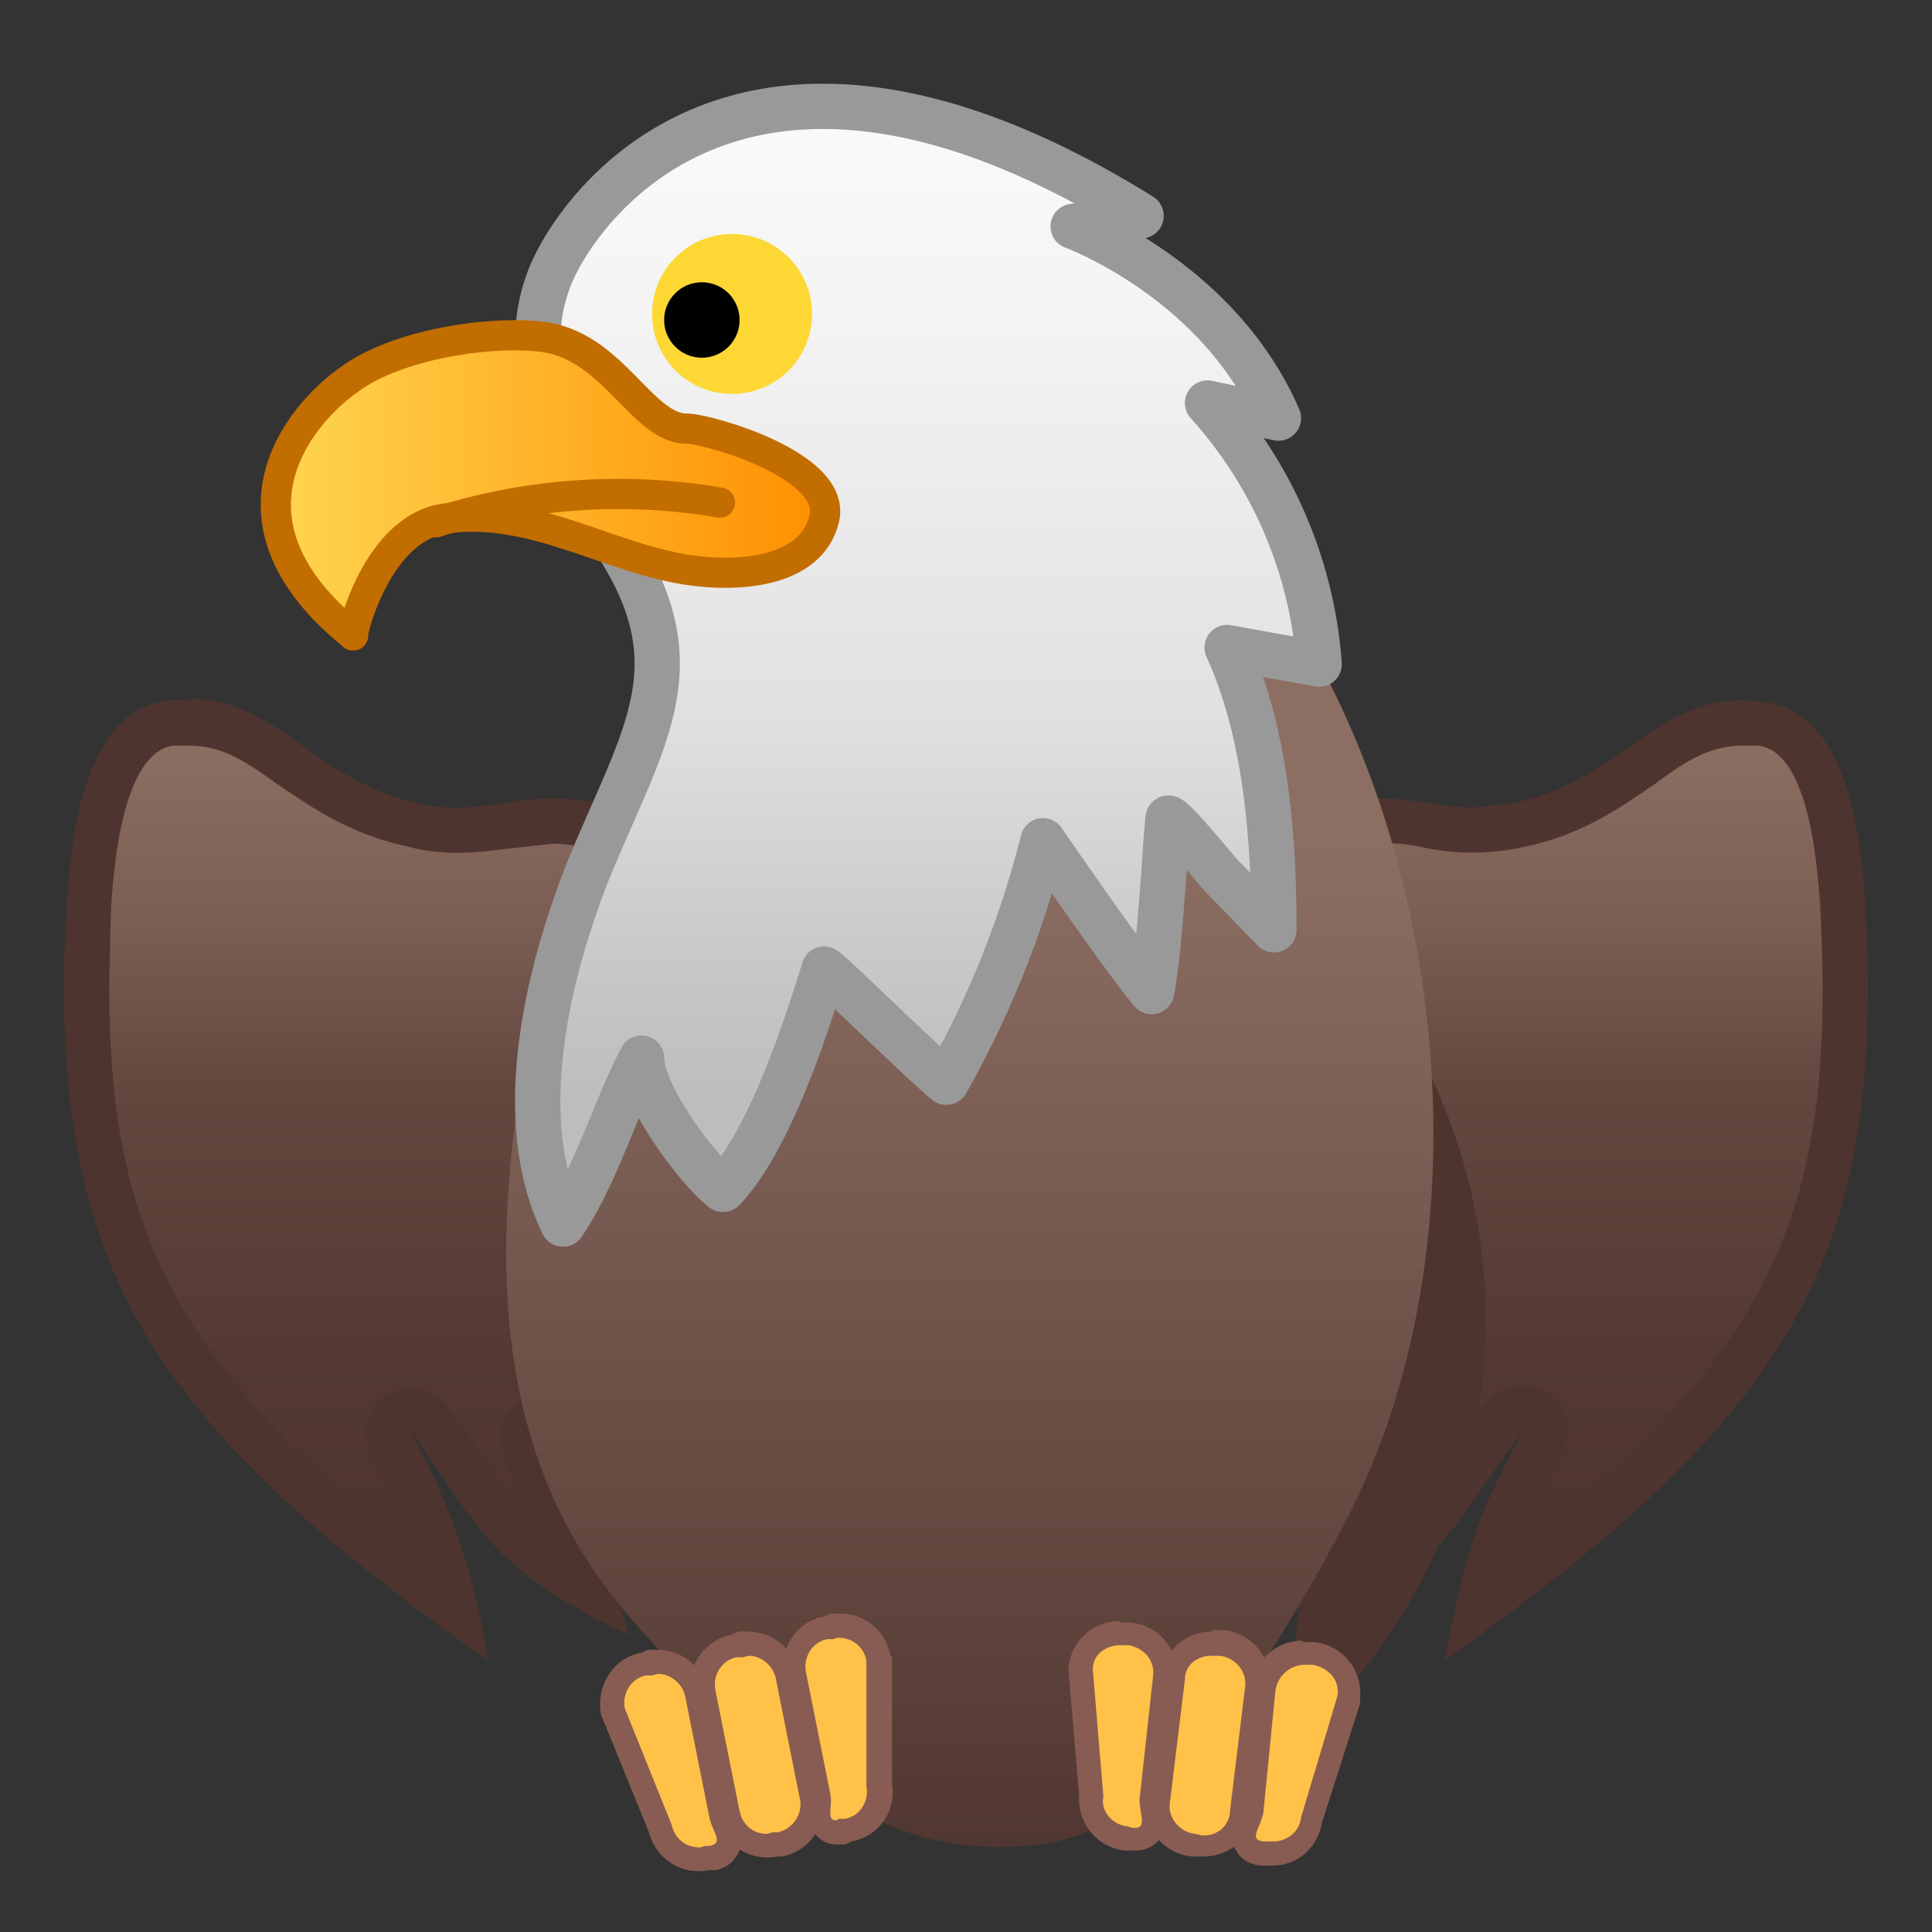 <svg viewBox="0 0 128 128" xmlns="http://www.w3.org/2000/svg"><rect x="0" y="0" width="128" height="128" fill="#333333" stroke="none"/><linearGradient id="a" x1="28.3" x2="28.3" y1="48.9" y2="107.7" gradientUnits="userSpaceOnUse"><stop stop-color="#8D6E63" offset="0"/><stop stop-color="#7C5E54" offset=".2"/><stop stop-color="#63473F" offset=".4"/><stop stop-color="#533932" offset=".7"/><stop stop-color="#4E342E" offset=".9"/></linearGradient><path d="M30 106.5C10.6 92.1 5.3 82.2 5.9 62.5c.2-6.4 1-14 5.5-14.6h1.2c2.7 0 4.5 1.2 6.7 2.8 2.2 1.5 4.6 3.2 8.2 4a14.4 14.4 0 0 0 6.3 0 13.1 13.1 0 0 1 7.7.7c3 1.2 2.9 3.4 2.4 7.3a15 15 0 0 0-.3 3.7c0 2.5-.6 5-1.2 7.6-.6 2.7-1.3 5.5-1.2 8.4a34 34 0 0 0 9.8 23c-4.6-1.5-9-5-13.6-11a1.5 1.5 0 0 0-1.8-.4c-.7.3-1 1-.8 1.7.4 1.4 1 2.6 1.8 4 .9 1.5 1.9 3.2 2.8 5.7-4.8-2.6-6.2-4.8-8.4-8l-2.6-3.6c-.3-.3-.8-.5-1.2-.5-.3 0-.6 0-.8.2-.7.4-1 1.3-.5 2a37 37 0 0 1 4.3 11z" fill="url(#a)"/><path d="M12.5 49.4c2.2 0 3.7 1 5.8 2.5 2.2 1.5 4.9 3.4 8.8 4.2 1 .3 2.2.4 3.3.4 1.3 0 2.5-.2 3.5-.3l2.7-.3c1.3 0 2.7.3 4.3.9 1.7.7 2 1.5 1.4 5.7-.2 1.2-.3 2.5-.3 3.9 0 2.3-.6 4.7-1.2 7.2-.6 2.8-1.3 5.7-1.2 8.9 0 6.3 2 12.6 5.5 18-2.2-1.7-4.3-4-6.6-7a3 3 0 0 0-3.7-.8 3 3 0 0 0-1.6 3.4 22 22 0 0 0 2 4.4l.3.4a26.3 26.3 0 0 1-3.4-4.3L29.5 93a3 3 0 0 0-5 3.2c1.4 2.8 2.2 4.5 3 6.6C11 89.9 6.7 80.6 7.3 62.6c0-3.1.4-12.7 4.2-13.2h1m0-3h-1.4C5 47.2 4.5 57 4.3 62.5c-.7 21.7 5.8 31.8 28 47.5a42.4 42.4 0 0 0-5.2-15.3c4.7 6.3 4.9 9 14.5 13.6-1.6-7.3-4.6-9.8-5.5-13 5 6.5 11.1 12.2 19.6 12.4-8-6.1-13-15.6-13.1-25.3-.1-5.5 2.4-10.6 2.4-16 0-4.6 2.6-10.2-3-12.4a14 14 0 0 0-5.4-1.1c-2.3 0-4 .6-6.3.6-.8 0-1.6 0-2.6-.3-7-1.5-9.2-6.9-15.2-6.9z" fill="#4E342E"/><linearGradient id="b" x1="102.7" x2="102.7" y1="48.9" y2="107.7" gradientTransform="matrix(-1 0 0 1 202.4 0)" gradientUnits="userSpaceOnUse"><stop stop-color="#8D6E63" offset="0"/><stop stop-color="#7C5E54" offset=".2"/><stop stop-color="#63473F" offset=".4"/><stop stop-color="#533932" offset=".7"/><stop stop-color="#4E342E" offset=".9"/></linearGradient><path d="M98 106.5c1-4.8 1.9-6.6 4.2-11a1.5 1.5 0 0 0-2.5-1.7l-2.6 3.7c-2.2 3.2-3.6 5.3-8.4 8 .9-2.6 1.9-4.3 2.8-5.8.8-1.4 1.4-2.6 1.8-4a1.5 1.5 0 0 0-1.5-1.9c-.4 0-.9.2-1.1.6-4.6 6-9 9.5-13.6 11a34 34 0 0 0 9.8-23c0-3-.6-5.7-1.2-8.4-.6-2.6-1.2-5.1-1.2-7.6 0-1.3-.1-2.5-.3-3.7-.5-4-.6-6.1 2.4-7.3a13 13 0 0 1 4.8-1c1 0 2 .1 2.9.3 1 .1 2.1.3 3.3.3l3-.3c3.6-.8 6-2.5 8.2-4 2.2-1.6 4-2.8 6.7-2.8h1.2c5 .7 5.3 10.5 5.5 14.6.6 19.7-4.7 29.6-24.3 44z" fill="url(#b)"/><path d="M115.5 49.4h1c3.8.5 4.1 10 4.2 13.2.6 18-3.7 27.3-20.1 40 .7-2 1.5-3.7 3-6.5a3 3 0 0 0-2.7-4.3 3 3 0 0 0-2.4 1.1 78 78 0 0 0-2.6 3.7 26.3 26.3 0 0 1-3.1 3.9c.8-1.5 1.6-2.8 2-4.4a3 3 0 0 0-3-3.8 3 3 0 0 0-2.3 1.2c-2.2 3-4.4 5.2-6.6 7a35 35 0 0 0 5.5-18c.1-3.2-.6-6-1.2-8.9-.6-2.5-1.2-4.9-1.1-7.2 0-1.4-.2-2.7-.4-4-.5-4.1-.3-5 1.4-5.6a11.7 11.7 0 0 1 7-.7 15.5 15.5 0 0 0 6.9 0c3.9-.8 6.5-2.7 8.7-4.2 2-1.5 3.6-2.5 5.8-2.5m0-3c-6 0-8.2 5.3-15.2 6.8l-2.6.3c-2.3 0-4-.6-6.3-.6-1.5 0-3.2.3-5.4 1.1-5.6 2.2-3 7.8-3 12.3 0 5.5 2.5 10.6 2.4 16a32.9 32.9 0 0 1-13.1 25.4c8.5-.2 14.6-6 19.6-12.4-.9 3.2-3.9 5.7-5.5 13 9.6-4.5 9.8-7.3 14.5-13.5-2.9 5.5-3.6 7-5.2 15.2 22.2-15.7 28.7-25.8 28-47.5-.2-5.5-.7-15.2-6.8-16l-1.4-.1z" fill="#4E342E"/><path d="M90.6 64.5a37.4 37.4 0 0 1-5.6 51.6l5.5-49.8" fill="#4E342E"/><linearGradient id="c" x1="64.2" x2="64.2" y1="55.5" y2="125.6" gradientUnits="userSpaceOnUse"><stop stop-color="#8D6E63" offset="0"/><stop stop-color="#4E342E" offset="1"/></linearGradient><path d="M36.6 66.3c3.6-8 11-14.3 19.6-15.3 4-.4 8.1.3 12.1 0s8.4-1.8 10.3-5.4c.7-1.2 1-2.7 1.8-4 .7-1.2 2.2-2.2 3.6-1.8 1 .3 1.7 1.3 2.3 2.2 9.8 16.4 12 41.2 2.9 58.7S73.5 122 67.8 122.3c-4.3.3-11.4.1-22.8-11.6-5.3-5.5-13.5-13.8-11-35.3a27 27 0 0 1 2.6-9.1z" fill="url(#c)"/><linearGradient id="d" x1="61.5" x2="61.5" y1="7.2" y2="73.3" gradientUnits="userSpaceOnUse"><stop stop-color="#FAFAFA" offset="0"/><stop stop-color="#F4F4F4" offset=".2"/><stop stop-color="#E1E1E1" offset=".6"/><stop stop-color="#C4C4C4" offset=".9"/><stop stop-color="#BDBDBD" offset="1"/></linearGradient><path d="M81.3 42.9l6.1 1.1A29 29 0 0 0 80 26.7l4.7 1C80.7 18.5 71.1 15 71.1 15l4.5-.7c-27.2-16.9-38 .5-39.3 4.4-2 5.5.8 10.8 5.2 18.4 4.3 7.5 1 12-2.5 20.5-2.7 6.8-5.1 16.5-1.7 23.5 2-3 3.2-6.8 4.7-10l.5-1c0 2.4 3.7 7.4 5.4 8.7 3-3.1 5.4-10.4 6.7-14.6.2 0 6.5 6.2 8.1 7.5a64 64 0 0 0 6.4-16s5.2 7.6 7.2 10c.6-3 1-11.5 1.1-11.5.4 0 3.2 3.5 3.6 3.9l3.4 3.5c0-6-.5-13-3.1-18.7z" fill="url(#d)" stroke="#999" stroke-linecap="round" stroke-linejoin="round" stroke-miterlimit="10" stroke-width="3"/><linearGradient id="e" x1="18.3" x2="54.7" y1="32.1" y2="32.1" gradientUnits="userSpaceOnUse"><stop stop-color="#FFD54F" offset="0"/><stop stop-color="#FF8F00" offset="1"/></linearGradient><path d="M45.5 28.4c-3 0-4.9-5.6-9.7-6.1-3.7-.4-9.6.6-12.6 2.8-3.6 2.5-9.1 9.5.2 17-.2.2 1.4-6.8 5.8-7.7 6-1 11.2 2.7 16.7 3.4 2.9.4 7.8.2 8.7-3.4.9-3.5-7.4-5.9-9-6z" fill="url(#e)" stroke="#C26D00" stroke-linecap="round" stroke-linejoin="round" stroke-miterlimit="10" stroke-width="2"/><path d="M28.9 34.6a39.8 39.8 0 0 1 18.8-1.3" fill="none" stroke="#C26D00" stroke-linecap="round" stroke-linejoin="round" stroke-miterlimit="10" stroke-width="2"/><circle cx="48.5" cy="20.8" r="5.3" fill="#FDD835"/><circle cx="46.5" cy="21.2" r="2.5"/><path d="M46.4 123.2c-1.3 0-2.3-.9-2.6-2l-3.2-7.8c-.3-1.5.7-2.9 2.1-3.2h.9c1.2 0 2.3.8 2.6 2l1.6 8c0 .3.2.6.3.8.2.4.4.9.1 1.4-.1.4-.5.6-1 .7h-.8z" fill="#FFC148"/><path d="M43.6 110.9c.8 0 1.6.6 1.8 1.5l1.6 8c.2 1 1 1.7 0 1.9h-.3l-.3.1c-1 0-1.7-.6-1.9-1.5l-3.1-7.7c-.2-1 .4-2 1.4-2.2h.4l.4-.1m0-1.6h-.7l-.4.2c-1.8.3-3 2.1-2.7 4v.1l.1.2 3.1 7.6a3.4 3.4 0 0 0 4 2.5h.4c1-.2 1.3-.8 1.5-1.1.5-1 0-1.7-.1-2.2l-.3-.5-1.6-8a3.4 3.4 0 0 0-3.3-2.8z" fill="#885C52"/><path d="M50.8 122.3c-1.3 0-2.3-.9-2.6-2.1l-1.6-8a2.6 2.6 0 0 1 2-3.2h.4l.6-.1c1.2 0 2.3.9 2.5 2.1l1.7 8c.3 1.5-.7 2.9-2.1 3.2h-.9z" fill="#FFC148"/><path d="M49.6 109.7c.8 0 1.6.6 1.8 1.5l1.6 8c.2 1-.5 2-1.5 2.2h-.3l-.4.1c-.9 0-1.6-.6-1.8-1.5l-1.6-8c-.2-1 .4-2 1.4-2.2h.4l.4-.1m0-1.6a3 3 0 0 0-.7 0l-.4.2a3.4 3.4 0 0 0-2.7 4l1.7 8a3.4 3.4 0 0 0 4 2.7h.3a3.4 3.4 0 0 0 2.7-4l-1.6-8.1a3.4 3.4 0 0 0-3.3-2.8z" fill="#885C52"/><path d="M55.4 121.4c-.4 0-.7-.2-.9-.4-.3-.3-.3-.8-.3-1.3v-.7l-1.6-8a2.6 2.6 0 0 1 2-3.2h1c1.2 0 2.3.8 2.6 2v8.4c.3 1.4-.6 2.8-2 3l-.4.1h-.4z" fill="#FFC148"/><path d="M55.5 108.5c1 0 1.7.6 1.9 1.5v8.3c.2 1-.4 2-1.4 2.2h-.4l-.2.1c-.7 0-.2-.9-.4-1.8l-1.6-8c-.2-1 .4-2 1.4-2.2h.4l.3-.1m0-1.6H55l-.4.2c-1.8.3-3 2.1-2.7 4l1.6 8v.6c0 .5 0 1.3.6 1.9.3.4.8.6 1.4.6h.5l.4-.2c1.8-.3 3-2 2.7-3.8v-8.4l-.1-.1a3.4 3.4 0 0 0-3.3-2.8z" fill="#885C52"/><path d="M75.2 121.8h-.6a2.6 2.6 0 0 1-2.3-2.8l-.7-8.4a2.6 2.6 0 0 1 2.9-2.4h.4c1.4.2 2.5 1.5 2.3 3l-.9 8.1v.8c.1.5.2 1-.1 1.4-.2.1-.5.3-1 .3z" fill="#FFC148"/><path d="M74.2 109h.6c1 .2 1.7 1 1.6 2l-.9 8.2c0 1 .5 1.9-.3 1.9H75l-.3-.1c-1-.1-1.8-1-1.6-2l-.7-8.4c0-1 .9-1.6 1.8-1.6m0-1.6a3.4 3.4 0 0 0-3.4 3v.4l.7 8.2a3.4 3.4 0 0 0 3 3.6h.7a2 2 0 0 0 1.5-.6c.6-.7.5-1.5.4-2v-.6l.9-8.1a4 4 0 0 0-.8-2.6 3.4 3.4 0 0 0-2.3-1.2h-.7z" fill="#885C52"/><path d="M79.8 122.3H79a2.6 2.6 0 0 1-2.3-3l.9-8.1a2.6 2.6 0 0 1 2.9-2.3h.3a2.6 2.6 0 0 1 2.4 3l-1 8a2.6 2.6 0 0 1-2.5 2.4z" fill="#FFC148"/><path d="M80.3 109.7h.5c1 .1 1.8 1 1.7 2l-1 8.2c0 1-.8 1.7-1.7 1.7h-.2l-.4-.1c-1-.1-1.8-1-1.7-2l1-8.2c0-1 .8-1.6 1.8-1.6m0-1.6a3.4 3.4 0 0 0-3.4 3l-1 8.2A3.4 3.4 0 0 0 79 123h.7c1.8 0 3.3-1.3 3.4-3l1-8.2a3.4 3.4 0 0 0-3-3.8h-.8z" fill="#885C52"/><path d="M84.3 122.8h-.7c-.5 0-.8-.3-1-.6-.3-.5-.1-1 0-1.5l.2-.7 1-8.1a2.6 2.6 0 0 1 2.8-2.4h.4c1.4.2 2.5 1.5 2.3 3l-2.4 8a2.6 2.6 0 0 1-2.6 2.3z" fill="#FFC148"/><path d="M86.3 110.3h.7c1 .2 1.8 1 1.6 2.1l-2.4 8c-.1 1-1 1.6-1.8 1.6h-.7c-1-.1-.2-.9 0-1.9l.8-8.1a2 2 0 0 1 1.8-1.7m0-1.6a3.4 3.4 0 0 0-3.4 3.1l-.8 8.2-.2.5c-.2.5-.5 1.3 0 2.1.2.4.7.9 1.6 1h.8c1.7 0 3-1.2 3.3-2.9l2.5-7.8v-.3a3.4 3.4 0 0 0-3-3.8h-.8z" fill="#885C52"/></svg>